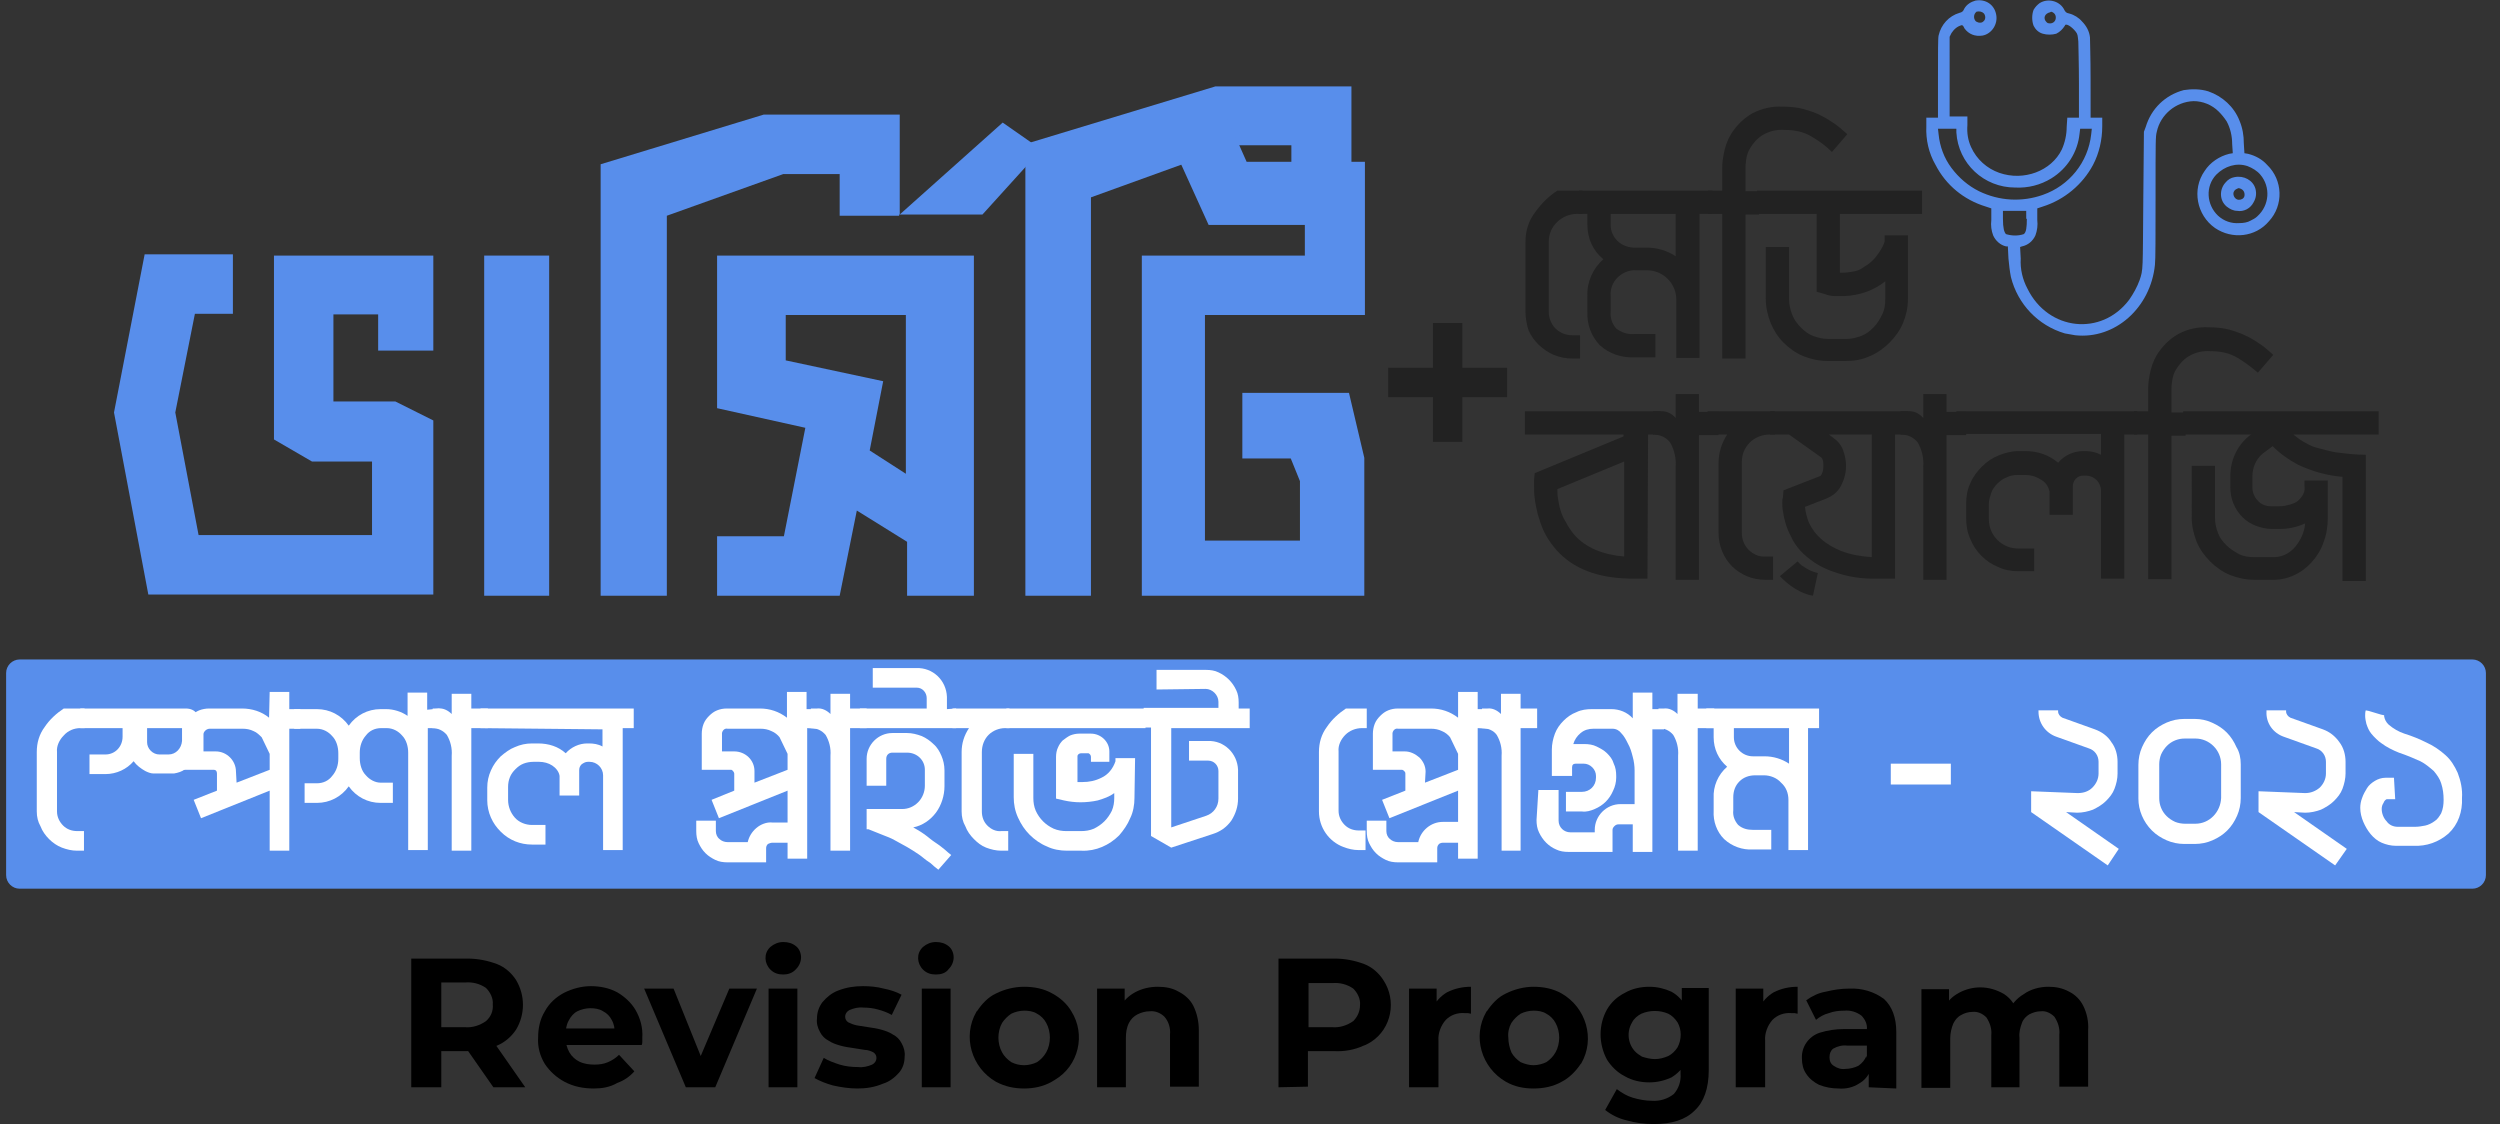 <?xml version="1.0" encoding="utf-8"?>
<!-- Generator: Adobe Illustrator 24.1.0, SVG Export Plug-In . SVG Version: 6.00 Build 0)  -->
<svg version="1.1" id="Layer_1" xmlns="http://www.w3.org/2000/svg" xmlns:xlink="http://www.w3.org/1999/xlink" x="0px" y="0px"
	 viewBox="0 0 407.9 183.4" style="enable-background:new 0 0 407.9 183.4;" xml:space="preserve">
<rect x="0" y="0" width="407.9" height="183.4" fill="#333333" stroke="none"/>
<style type="text/css">
	.st0{fill:#222222;}
	.st1{fill:#588EEB;}
	.st2{fill:#FFFFFF;}
</style>
<g id="Layer_2_1_">
	<g id="Layer_1-2">
		<path class="st0" d="M233.8,60v-7.3h4.8V60h7.3v4.8h-7.3v7.3h-4.8v-7.3h-7.3V60H233.8z"/>
		<path class="st0" d="M248.9,50.9V39.4c0-1.7,0.5-3.4,1.6-4.8c1-1.4,2.2-2.6,3.6-3.5h4.1v3.8h-0.9c-1.2,0-2.4,0.5-3.2,1.3
			c-0.9,0.8-1.4,2-1.4,3.2v11.5c0,1,0.4,2,1.1,2.7c0.7,0.7,1.7,1.1,2.7,1.1h1.3v3.8h-1.3c-1,0-2-0.2-3-0.6c-1.8-0.8-3.3-2.2-4.1-4
			C249.1,53,248.9,51.9,248.9,50.9z"/>
		<path class="st0" d="M270.1,58.3h-3.5c-2,0.1-4.1-0.6-5.6-2c-1.4-1.5-2.1-3.4-2-5.5v-2.5c-0.1-2.3,0.9-4.5,2.6-6
			c-1.7-1.4-2.6-3.4-2.6-5.6v-1.8h-1.4v-3.8h21.8v3.8h-2.1v23.5h-3.8v-9.6c0-1.2-0.5-2.4-1.4-3.3c-0.9-0.9-2.1-1.4-3.4-1.4H267
			c-1.1-0.1-2.3,0.4-3.1,1.2c-0.8,0.8-1.2,1.9-1.1,3v2.5c-0.1,1,0.2,2,0.9,2.8c0.8,0.6,1.8,1,2.9,0.9h3.5L270.1,58.3z M266.5,40.4
			h2.2c1.7,0,3.3,0.5,4.7,1.4v-6.9h-10.6v1.8C262.8,38.7,264.4,40.3,266.5,40.4C266.4,40.4,266.4,40.4,266.5,40.4z"/>
		<path class="st0" d="M298.9,24.8L298.9,24.8c-1-1-2.1-1.8-3.3-2.5c-1.3-0.8-2.8-1.1-4.4-1.1c-1.3-0.1-2.6,0.2-3.7,0.9
			c-0.8,0.5-1.4,1.2-1.9,2c-0.4,0.6-0.6,1.3-0.7,2c-0.1,0.6-0.1,1-0.1,1.1v4h2.2V35h-2.2v23.5h-3.8V34.9h-2.3v-3.8h2.3v-3.9
			c0-0.9,0.2-1.9,0.4-2.8c0.3-1.2,0.8-2.3,1.5-3.2c0.8-1.1,1.8-2,3-2.7c1.5-0.8,3.3-1.2,5-1.1c1.1,0,2.3,0.1,3.4,0.4
			c1,0.3,2,0.6,2.9,1.1c0.8,0.4,1.6,0.9,2.3,1.4c0.7,0.5,1.2,1,1.8,1.5l0.1,0.1L298.9,24.8z"/>
		<path class="st0" d="M286.7,34.9v-3.8h26.9v3.8h-13.4v9.6h0.2h0.2c0.6,0,1.2-0.1,1.8-0.2c0.7-0.1,1.3-0.4,1.8-0.8
			c0.7-0.4,1.3-0.9,1.8-1.5c0.6-0.8,1.2-1.6,1.5-2.6v-1h3.8v10.4c0,1.4-0.3,2.7-0.8,3.9c-0.5,1.2-1.3,2.3-2.2,3.2
			c-0.9,0.9-2,1.7-3.2,2.2c-1.3,0.6-2.6,0.8-4,0.8h-2.9c-1.4,0-2.7-0.3-4-0.8c-1.2-0.5-2.3-1.3-3.2-2.2c-0.9-0.9-1.6-2-2.1-3.2
			c-0.5-1.3-0.8-2.6-0.8-4v-8.4h3.8v8.5c0,0.9,0.2,1.7,0.5,2.5c0.3,0.8,0.8,1.5,1.4,2.1c0.6,0.6,1.2,1.1,2,1.4
			c0.8,0.3,1.6,0.5,2.5,0.5h2.9c0.9,0,1.7-0.2,2.5-0.5c0.8-0.3,1.4-0.8,2-1.4c0.6-0.6,1-1.3,1.4-2.1c0.4-0.8,0.5-1.6,0.5-2.5v-2.9
			c-1.9,1.5-4.2,2.3-6.6,2.4c-0.6,0-1.2,0-1.7,0c-0.5,0-1-0.1-1.5-0.3l-1.4-0.4V34.9H286.7z"/>
		<path class="st0" d="M268.8,94.4h-3c-5.1-0.1-9.1-1.6-11.8-4.6c-0.8-0.9-1.5-1.9-2-2.9c-0.5-1-0.8-2-1.1-3
			c-0.2-0.9-0.4-1.7-0.5-2.6c-0.1-0.7-0.1-1.3-0.1-2c0-0.3,0-0.5,0-0.7s0-0.3,0-0.3l0.1-1.1l14.5-6v-0.3h-16.1v-3.8H271v3.8h-2.1
			L268.8,94.4z M256.9,87.3c1.8,2,4.5,3.2,8.1,3.5V75.3l-10.9,4.5c0,0.5,0,1,0.1,1.5c0.1,0.6,0.2,1.3,0.4,1.9c0.2,0.7,0.5,1.4,0.9,2
			C255.9,86,256.4,86.7,256.9,87.3L256.9,87.3z"/>
		<path class="st0" d="M269.7,67.1h1.1c1-0.1,1.9,0.3,2.6,1.1v-3.9h3.8v2.9h3.2v3.8h-3.2v23.6h-3.8V76.2c0.1-1.4-0.2-2.8-0.9-4
			c-0.7-0.9-1.7-1.3-2.8-1.3L269.7,67.1z"/>
		<path class="st0" d="M280.4,87V75.5c0-1.6,0.5-3.2,1.4-4.6h-3.2v-3.8h11v3.8h-0.9c-1.2,0-2.4,0.5-3.2,1.3c-0.9,0.9-1.3,2-1.3,3.2
			V87c0,1,0.4,2,1.1,2.7c0.7,0.7,1.7,1.2,2.7,1.1h1.3v3.8H288c-1,0-2.1-0.2-3-0.6c-0.9-0.4-1.7-0.9-2.4-1.6
			C281.2,91,280.4,89,280.4,87L280.4,87z"/>
		<path class="st0" d="M288.8,70.9v-3.8h22.5v3.8h-2.1v23.5h-2.8c-2.6,0.1-5.1-0.3-7.5-1.2c-2-0.7-3.8-1.9-5.2-3.4
			c-0.6-0.7-1.1-1.4-1.5-2.3c-0.7-1.3-1.1-2.7-1.3-4.1c-0.1-0.5-0.1-1-0.1-1.4c0-0.3,0-0.6,0.1-0.8l0.1-1.2l5.9-2.3
			c0.1,0,0.3-0.2,0.4-0.5c0.2-0.4,0.2-0.9,0.2-1.3c0-0.7-0.1-1.1-0.4-1.3l-5.2-3.7L288.8,70.9z M296.6,93.5l-0.8,3.7
			c-0.7-0.1-1.5-0.4-2.1-0.7c-1-0.5-2-1.2-2.8-2c-0.2-0.2-0.3-0.3-0.5-0.5l2.9-2.4c0.3,0.3,0.5,0.6,0.9,0.8
			C294.9,92.9,295.7,93.3,296.6,93.5z M305.4,90.9V70.9h-7l0.8,0.6c0.7,0.5,1.2,1.1,1.5,1.9c0.3,0.8,0.5,1.7,0.5,2.6
			c0,1.2-0.3,2.3-0.9,3.4c-0.5,0.9-1.3,1.5-2.2,1.9l-3.6,1.4c0.1,0.9,0.3,1.8,0.7,2.7c0.5,1,1.1,1.8,1.9,2.5c1,0.9,2.1,1.5,3.3,2
			C302,90.5,303.7,90.8,305.4,90.9L305.4,90.9z"/>
		<path class="st0" d="M310.1,67.1h1.1c1-0.1,1.9,0.3,2.6,1.1v-3.9h3.8v2.9h3.2v3.8h-3.2v23.6h-3.8V76.2c0.1-1.4-0.2-2.8-0.9-4
			c-0.7-0.9-1.7-1.3-2.8-1.3V67.1z"/>
		<path class="st0" d="M319.2,70.9v-3.8h29.5v3.8h-2.1v23.5h-3.8V80.1c0-1.4-1.1-2.5-2.5-2.5h-0.4c-0.5,0-0.9,0.2-1.2,0.5
			c-0.3,0.3-0.5,0.8-0.5,1.2V84h-3.8v-3.8c-0.2-0.9-0.7-1.6-1.5-2c-0.8-0.5-1.6-0.7-2.5-0.7h-1.2c-0.6,0-1.3,0.1-1.8,0.4
			c-0.6,0.2-1.1,0.6-1.5,1c-0.4,0.4-0.8,0.9-1,1.5c-0.2,0.6-0.4,1.2-0.4,1.8v2.5c0,1.3,0.5,2.5,1.4,3.4c0.9,0.9,2.1,1.4,3.4,1.4h2.6
			v3.7h-2.6c-1.1,0-2.3-0.2-3.3-0.7c-1-0.4-1.9-1-2.7-1.8c-0.8-0.8-1.4-1.7-1.8-2.7c-0.5-1.1-0.7-2.2-0.7-3.4v-2.5
			c0-1.1,0.2-2.3,0.7-3.3c0.4-1,1.1-1.9,1.9-2.7c0.8-0.8,1.7-1.4,2.7-1.8c1-0.4,2.1-0.7,3.2-0.7h1.2c1.9,0,3.8,0.6,5.3,1.9
			c1-1.2,2.5-1.9,4.1-1.9h0.4c0.9,0,1.7,0.2,2.5,0.6v-3.4H319.2z"/>
		<path class="st0" d="M368.4,60.8L368.4,60.8c-1.1-0.9-2.1-1.7-3.3-2.4c-1.3-0.8-2.8-1.1-4.4-1.1c-1.3-0.1-2.6,0.2-3.7,0.9
			c-0.8,0.5-1.4,1.2-1.9,2c-0.4,0.6-0.6,1.3-0.7,2c-0.1,0.6-0.1,1-0.1,1.1v4h2.3v3.8h-2.3v23.4h-3.8V70.9h-2.3v-3.8h2.3v-3.9
			c0-0.9,0.2-1.9,0.4-2.8c0.3-1.2,0.8-2.3,1.5-3.2c0.8-1.1,1.8-2,3-2.7c1.5-0.8,3.2-1.2,5-1.1c1.1,0,2.3,0.1,3.4,0.4
			c1,0.3,1.9,0.6,2.9,1.1c0.8,0.4,1.6,0.9,2.3,1.4c0.7,0.5,1.2,1,1.8,1.5l0.1,0.1L368.4,60.8z"/>
		<path class="st0" d="M356.2,70.9v-3.8h31.9v3.8h-13.9c0.5,0.4,1,0.8,1.5,1.1c0.7,0.4,1.4,0.8,2.1,1c1.1,0.3,2.2,0.6,3.3,0.8
			c1.6,0.2,3.2,0.4,4.9,0.4v20.6h-3.8V77.8c-2.5-0.2-5-0.9-7.3-2c-1.5-0.8-2.9-1.8-4.1-3l-1.6,1.2c-1.1,0.9-1.7,2.3-1.7,3.7v1.8
			c0,0.8,0.3,1.6,0.9,2.2c0.5,0.6,1.3,0.9,2.1,0.9h1.3c0.4,0,0.7,0,1.1-0.1c0.5-0.1,0.9-0.2,1.4-0.4c0.5-0.2,0.9-0.6,1.2-1
			c0.4-0.5,0.6-1.1,0.5-1.8v-0.9h3.8v6.1c0,1.4-0.2,2.7-0.7,4c-0.4,1.2-1.1,2.3-1.9,3.2c-1.7,1.9-4.1,3-6.6,2.9h-2.8
			c-1.4,0-2.7-0.3-4-0.8c-1.2-0.5-2.3-1.3-3.2-2.2c-0.9-0.9-1.7-2-2.2-3.2c-0.5-1.3-0.8-2.6-0.8-4V76h3.8v8.5c0,0.9,0.2,1.7,0.5,2.5
			c0.3,0.8,0.8,1.4,1.4,2c0.6,0.6,1.3,1,2,1.4c0.8,0.4,1.6,0.5,2.5,0.5h2.8c1.5,0.1,2.9-0.5,3.9-1.7c0.9-1.1,1.5-2.4,1.6-3.8
			c-1.3,0.6-2.7,0.9-4.1,0.9h-1.3c-0.9,0-1.8-0.2-2.6-0.5c-0.8-0.3-1.6-0.8-2.2-1.4c-1.3-1.3-2-3-2-4.9v-1.8c0-2.6,1.1-5,3.1-6.6
			l0.3-0.2H356.2z"/>
		<path class="st1" d="M322.3,0.1c-0.7,0.2-1.4,0.6-1.8,1.3c-0.2,0.5-0.4,0.6-0.8,0.7c-1.7,0.5-3,1.9-3.4,3.7
			c-0.1,0.4-0.1,2.7-0.1,7v6.4h-1.9v1.4c-0.1,2.2,0.4,4.4,1.5,6.3c1.7,3.3,4.6,5.7,8.2,6.8l0.9,0.3l0,1.9c-0.1,0.9,0,1.7,0.3,2.5
			c0.4,0.9,1.2,1.6,2.1,1.8h0.3l0.1,2c0.1,1,0.2,2,0.4,3c1.1,4.4,4.4,7.9,8.8,9.2c0.6,0.1,1.1,0.2,1.7,0.3c6.5,0.7,12.3-4.5,13-11.5
			c0.1-0.7,0.1-5,0.1-11c0-9.5,0-9.9,0.2-10.7c0.6-2.8,3.1-4.9,6-5c1.5,0,3,0.6,4.1,1.7c0.5,0.5,0.9,1,1.3,1.6
			c0.6,1.1,0.9,2.4,0.9,3.7l0.1,1.5l-0.6,0.1c-1.6,0.4-3.1,1.4-4,2.8c-2.1,3-1.3,7.2,1.7,9.3c2.8,1.9,6.6,1.5,8.8-1.1
			c2.4-2.6,2.3-6.7-0.3-9.2c-0.8-0.9-1.9-1.5-3.1-1.8l-0.6-0.1l-0.1-1.6c0-1.3-0.2-2.5-0.7-3.7c-0.9-2.3-2.8-4-5.1-4.8
			c-1.3-0.4-2.7-0.4-4-0.2c-3,0.8-5.3,3-6.2,6l-0.3,0.8l-0.1,11c-0.1,11.8,0,11.4-0.6,13.2c-0.4,1.1-1,2.2-1.7,3.2
			c-4.5,6-13.2,5.1-16.6-1.8c-0.8-1.5-1.2-3.2-1.1-4.9l-0.1-1.9l0.3-0.1c1-0.2,1.8-0.9,2.2-1.8c0.3-0.8,0.4-1.7,0.3-2.5l0-1.9
			l0.9-0.3c3.5-1.1,6.5-3.6,8.2-6.8c1-1.9,1.5-4.1,1.5-6.3v-1.4h-1.9V13c0-3.5-0.1-6.5-0.1-6.9c-0.1-1-0.6-1.9-1.3-2.6
			c-0.5-0.6-1.3-1.1-2.1-1.3c-0.5-0.1-0.6-0.2-0.9-0.8c-0.8-1.3-2.6-1.7-3.9-0.9c-0.4,0.3-0.7,0.6-1,1.1c-0.3,0.8-0.3,1.8,0,2.6
			c0.3,0.6,0.8,1.1,1.5,1.3c0.7,0.2,1.5,0.2,2.2,0c0.6-0.3,1-0.7,1.4-1.3c0.1-0.5,1.1,0.1,1.8,1c0.3,0.4,0.3,0.6,0.4,1.6
			c0,0.6,0.1,3.7,0.1,6.8v5.6h-1.9l-0.1,1.5c0,1.3-0.3,2.6-0.8,3.7c-1.7,3.5-6.2,5.2-10.2,3.8c-2-0.7-3.7-2.2-4.6-4.2
			c-0.5-1.1-0.7-2.3-0.6-3.6v-1.4h-2.9v-6.6V6l0.3-0.6c0.4-0.6,0.9-1.1,1.7-1.3c0.1,0,0.3,0.2,0.4,0.5c0.7,1,1.8,1.4,3,1.2
			c1.5-0.3,2.5-1.9,2.2-3.4C325.4,0.7,323.9-0.2,322.3,0.1z M323.7,2.2c0.3,0.4,0.3,1-0.1,1.3c-0.2,0.2-0.4,0.2-0.6,0.2
			c-0.2,0-0.4-0.1-0.6-0.2c-0.4-0.4-0.4-1-0.1-1.4c0.1-0.1,0.1-0.1,0.2-0.2C323,1.8,323.4,1.9,323.7,2.2z M334.9,2
			c0.4,0.2,0.6,0.6,0.5,1.1c-0.1,0.5-0.6,0.8-1.1,0.7c-0.2,0-0.3-0.1-0.4-0.2c-0.6-0.6-0.3-1.4,0.6-1.6C334.6,1.9,334.8,1.9,334.9,2
			z M319.2,21.6c0.3,5.1,4.5,9,9.6,9c2.1,0.1,4.1-0.4,5.9-1.5c2.6-1.6,4.3-4.3,4.6-7.3l0.1-0.8h1.9l-0.1,0.9
			c-0.5,4.6-3.6,8.4-7.9,9.9c-3.4,1.2-7.1,1-10.4-0.6c-1.8-0.9-3.3-2.2-4.5-3.8c-1.2-1.6-1.9-3.5-2.1-5.5l-0.1-0.9h3V21.6z
			 M366.7,27.1c0.8,0.3,1.6,0.8,2.1,1.4c1.7,2,1.5,5-0.5,6.8c-0.3,0.3-0.7,0.5-1.1,0.7c-0.5,0.3-1.2,0.4-1.8,0.4
			c-1.3,0.1-2.5-0.3-3.5-1.2c-1.9-1.8-2.1-4.8-0.3-6.7C363,27.1,364.9,26.5,366.7,27.1z M330.7,35.7c0,1.4-0.1,2.2-0.5,2.5
			c-0.9,0.3-1.9,0.3-2.9,0c-0.3-0.3-0.5-1-0.5-2.5v-1.3h3.8V35.7z"/>
		<path class="st1" d="M364.6,28.9c-0.6,0.1-1.1,0.4-1.5,0.9c-1,1.1-1,2.9,0.2,3.9c0.5,0.4,1.1,0.7,1.7,0.7c1.1,0.2,2.2-0.4,2.7-1.4
			c0.4-0.7,0.5-1.4,0.3-2.2C367.6,29.4,366.1,28.6,364.6,28.9z M365.6,30.8c0.5,0.2,0.7,0.7,0.6,1.2c-0.1,0.4-0.5,0.6-0.9,0.6
			c-0.5,0-0.9-0.5-0.9-1c0-0.4,0.3-0.7,0.6-0.8l0.2-0.1C365.3,30.7,365.4,30.7,365.6,30.8L365.6,30.8z"/>
		<path class="st1" d="M70.7,41.7v15.5h-9v-5.9h-7.3v14.2h10.1l6.2,3.1v28.4H24.2l-5.6-29.7l5-25.8H38v9.7h-6.2l-3.2,16.1l3.8,20
			h28.3V75.3h-9.8l-6.2-3.6v-30L70.7,41.7z"/>
		<path class="st1" d="M79,41.7h10.6v55.5H79V41.7z"/>
		<path class="st1" d="M160.3,35h-13.6v0.2H137v-6.8h-9.2l-19,6.8v62H98V26.8l26.6-8.1h22.2V35l16.8-15l6.3,4.4L160.3,35z"/>
		<path class="st1" d="M139.8,83.3l-2.8,13.9H117v-9.7h10.9l3.5-17.7L117,66.6V41.7h41.9v55.5H148v-8.8L139.8,83.3z M147.8,77.3
			V51.4h-19.6v7.4l15.9,3.4l-2.2,11.3L147.8,77.3z"/>
		<path class="st1" d="M178,97.2h-10.7V23.5l31-9.4h22.2v16.4h-9.8v-6.8h-9.2L178,32.2V97.2z"/>
		<path class="st1" d="M222.6,51.4h-26v36.8h15.5v-9.7l-1.5-3.7h-7.9V64.1h17.4l2.5,10.6v22.5h-36.3V41.7h26.6v-5h-15.7l-5.4-11.9
			l-2.8-6.5h10.8l3.6,8.1h19.3V51.4z"/>
		<path class="st1" d="M3.2,107.6h400.2c1.2,0,2.2,1,2.2,2.2v33c0,1.2-1,2.2-2.2,2.2H3.2C2,145,1,144,1,142.8v-33
			C1,108.6,2,107.6,3.2,107.6z"/>
		<path class="st2" d="M6,132.4v-9.7c0-1.5,0.4-2.9,1.3-4.1c0.8-1.2,1.9-2.2,3.1-3h3.4v3.2h-0.7c-1,0-2,0.4-2.7,1.2
			c-0.7,0.7-1.2,1.7-1.1,2.7v9.7c0,0.9,0.4,1.7,1,2.3c0.6,0.6,1.4,0.9,2.3,0.9h1.1v3.2h-1.1c-0.9,0-1.7-0.2-2.5-0.5
			c-0.8-0.3-1.5-0.8-2.1-1.4c-0.6-0.6-1.1-1.3-1.4-2.1C6.2,134.1,6,133.3,6,132.4z"/>
		<path class="st2" d="M23.7,125.8c-0.7-0.4-1.4-0.9-1.9-1.6c-1.1,1.3-2.8,2.1-4.6,2.1h-2.6v-3.2h2.6c1.6,0,2.8-1.3,2.8-2.9
			c0,0,0,0,0,0v-1.4h-6.9v-3.2h17.2c1.6,0,2.4,1.1,2.4,3.2v2.1c0,0.6-0.1,1.1-0.3,1.7c-0.2,0.6-0.5,1.1-0.8,1.6
			c-0.4,0.5-0.8,1-1.4,1.3c-0.5,0.4-1.2,0.6-1.8,0.7H25C24.6,126.2,24.1,126,23.7,125.8z M29.7,120.9v-2.1H24v2.3
			c0,0.5,0.2,1,0.6,1.4c0.4,0.4,0.9,0.6,1.4,0.6h1.5C28.7,123.1,29.6,122.1,29.7,120.9L29.7,120.9z"/>
		<path class="st2" d="M44,112.9h3.2v2.8H49v3.2h-1.8v19.9H44V129l-11.2,4.5l-1.2-3l3.8-1.5v-2.8c0-0.4-0.2-0.6-0.5-0.6H30v-5.9
			c0-0.5,0.1-1.1,0.3-1.6c0.2-0.5,0.5-0.9,0.9-1.3c0.4-0.4,0.8-0.7,1.3-0.9c0.5-0.2,1.1-0.3,1.6-0.3h5.4c1.6,0,3.2,0.5,4.4,1.5
			L44,112.9z M38.6,127.7l5.4-2.1V123l-1.3-2.7c-0.4-0.4-0.8-0.8-1.3-1c-0.6-0.3-1.2-0.4-1.8-0.4h-5.4c-0.2,0-0.5,0.1-0.7,0.3
			c-0.2,0.2-0.3,0.4-0.3,0.6v2.8h2c1.8,0,3.3,1.5,3.3,3.3L38.6,127.7z"/>
		<path class="st2" d="M71.7,115.6v3.2h-1.9v19.9h-3.2v-15.9c0-1-0.3-2.1-1-2.8c-0.6-0.7-1.5-1.2-2.5-1.2h-0.9c-1,0-1.9,0.4-2.5,1.2
			c-0.7,0.8-1,1.8-1,2.8v0.9c0,1,0.3,2.1,1,2.8c0.6,0.7,1.5,1.2,2.4,1.2h2v3.3h-2c-2.1,0-4-1-5.2-2.7c-1.2,1.7-3.1,2.7-5.2,2.7h-2
			v-3.2h2c1,0,1.9-0.4,2.5-1.2c0.7-0.8,1-1.8,1-2.8v-0.9c0-1-0.3-2.1-1-2.8c-0.6-0.7-1.5-1.2-2.5-1.2h-3.7v-3.2h3.7
			c2.1,0,4,1,5.2,2.7c1.2-1.7,3.1-2.7,5.2-2.7h0.9c1.2,0,2.5,0.4,3.5,1.1v-3.8h3.2v2.8L71.7,115.6z"/>
		<path class="st2" d="M70.6,115.6h0.9c0.8-0.1,1.6,0.3,2.2,0.9v-3.3h3.2v2.4h2.7v3.2h-2.7v20h-3.2v-15.5c0.1-1.2-0.2-2.4-0.8-3.4
			c-0.6-0.7-1.4-1.1-2.4-1.1L70.6,115.6z"/>
		<path class="st2" d="M78.4,118.8v-3.2h25v3.2h-1.8v19.9h-3.2v-12.2c0-1.2-1-2.2-2.2-2.2l0,0h-0.3c-0.4,0-0.7,0.2-1,0.4
			c-0.3,0.3-0.4,0.6-0.4,1v4.1h-3.2v-3.2c-0.1-0.7-0.6-1.3-1.2-1.7c-0.6-0.4-1.4-0.6-2.1-0.6h-1c-0.5,0-1.1,0.1-1.6,0.3
			c-0.5,0.2-0.9,0.5-1.3,0.9c-0.4,0.4-0.7,0.8-0.9,1.3c-0.2,0.5-0.3,1-0.3,1.6v2.1c0,1.1,0.4,2.1,1.1,2.9c0.7,0.8,1.8,1.2,2.8,1.2
			H89v3.2h-2.2c-1.9,0-3.7-0.7-5.1-2.1c-0.7-0.7-1.2-1.4-1.6-2.3c-0.4-0.9-0.6-1.9-0.6-2.8v-2.1c0-1,0.2-1.9,0.6-2.8
			c0.4-0.9,0.9-1.6,1.6-2.3c0.7-0.6,1.5-1.2,2.3-1.5c0.9-0.4,1.8-0.6,2.8-0.6h1c1.7,0,3.3,0.5,4.5,1.6c0.9-1,2.2-1.6,3.5-1.6h0.3
			c0.7,0,1.5,0.1,2.2,0.5v-2.8L78.4,118.8z"/>
		<path class="st2" d="M131.7,118.8v21.3h-3.2v-1.4l0,0v-1.2H126c-0.2,0-0.5,0.1-0.7,0.2c-0.2,0.2-0.3,0.4-0.3,0.7v2.3h-6.3
			c-0.7,0-1.4-0.1-2-0.4c-0.6-0.3-1.1-0.6-1.6-1.1c-0.5-0.5-0.8-1-1.1-1.6c-0.3-0.6-0.4-1.3-0.4-2v-1.7h3.2v1.7c0,0.5,0.2,1,0.6,1.3
			c0.3,0.3,0.8,0.5,1.3,0.5h3.3c0.2-0.9,0.7-1.7,1.4-2.3c0.7-0.6,1.7-1,2.6-0.9h2.5V129l-11.2,4.5l-1.2-3l3.7-1.5v-2.8
			c0-0.1-0.1-0.3-0.2-0.4c-0.1-0.1-0.2-0.2-0.3-0.2h-4.8v-5.9c0-0.5,0.1-1.1,0.3-1.6c0.2-0.5,0.5-0.9,0.9-1.3
			c0.4-0.4,0.8-0.7,1.3-0.9c0.5-0.2,1-0.3,1.6-0.3h5.4c1.6,0,3.1,0.5,4.4,1.5v-4.2h3.2v2.8h1.9v3.2L131.7,118.8z M123.1,127.7
			l5.4-2.1V123l-1.3-2.7c-0.3-0.4-0.8-0.8-1.3-1c-0.6-0.3-1.2-0.4-1.8-0.4h-5.4c-0.4-0.1-0.8,0.2-0.9,0.7c0,0.1,0,0.1,0,0.2v2.8h2
			c1.8,0,3.3,1.4,3.3,3.2c0,0,0,0,0,0L123.1,127.7z"/>
		<path class="st2" d="M132.4,115.6h0.9c0.8-0.1,1.6,0.3,2.2,0.9v-3.3h3.2v2.4h2.7v3.2h-2.7v20h-3.2v-15.5c0.1-1.2-0.2-2.4-0.8-3.4
			c-0.6-0.7-1.4-1.1-2.4-1.1V115.6z"/>
		<path class="st2" d="M156,115.6v3.2h-15.7v-3.2h10.9v-1.7c0-0.9-0.7-1.7-1.6-1.7c0,0-0.1,0-0.1,0h-7.1v-3.2h7.1
			c2.7-0.1,4.9,2,5,4.7c0,0.1,0,0.2,0,0.3v1.7L156,115.6z M147.2,132c1,0,1.9-0.4,2.6-1.1c0.7-0.7,1.1-1.7,1.1-2.7v-2.6
			c0-1.6-1.3-2.8-2.9-2.8h-2.4c-0.6,0-1,0.4-1,1v4.4h-3.2v-4.4c0-2.3,1.9-4.2,4.2-4.2h2.4c0.8,0,1.6,0.2,2.4,0.5
			c0.7,0.3,1.4,0.8,1.9,1.3c0.6,0.5,1,1.2,1.3,1.9c0.3,0.7,0.5,1.5,0.5,2.4v2.6c0,1.5-0.5,3.1-1.4,4.3c-0.9,1.2-2.2,2.1-3.7,2.4
			l0.7,0.4c0.7,0.4,1.4,0.9,2,1.4s1.3,0.9,1.8,1.3s0.9,0.7,1.2,1l0.5,0.4l-2.1,2.4l-0.5-0.4c-0.3-0.2-0.6-0.6-1.1-0.9
			s-1-0.8-1.6-1.2c-0.6-0.4-1.2-0.8-1.9-1.2c-0.7-0.4-1.3-0.7-2-1.1s-1.3-0.6-1.8-0.8l-1.5-0.6l-1-0.4h-0.3V132H147.2z"/>
		<path class="st2" d="M156.9,132.4v-9.7c0-1.4,0.4-2.7,1.2-3.9h-2.7v-3.2h9.3v3.2H164c-1,0-2,0.4-2.7,1.1c-0.7,0.7-1.1,1.7-1.1,2.8
			v9.7c0,0.9,0.3,1.7,0.9,2.3c0.6,0.6,1.4,1,2.3,0.9h1.1v3.2h-1.1c-0.9,0-1.7-0.2-2.5-0.5c-0.8-0.3-1.4-0.8-2-1.4
			c-0.6-0.6-1.1-1.3-1.4-2.1C157.1,134.1,156.9,133.3,156.9,132.4z"/>
		<path class="st2" d="M164.2,118.8v-3.2h22.7v3.2H164.2z M185.1,130.2c0,1.1-0.2,2.3-0.7,3.3c-0.4,1-1.1,2-1.8,2.8
			c-1.6,1.6-3.8,2.6-6.1,2.5h-2.4c-1.1,0-2.3-0.2-3.3-0.7c-1-0.4-2-1.1-2.8-1.9c-0.8-0.8-1.4-1.7-1.9-2.8c-0.5-1.1-0.7-2.2-0.7-3.3
			V123h3.2v7.2c0,0.7,0.1,1.4,0.4,2.1c0.6,1.3,1.6,2.3,2.9,2.9c0.7,0.3,1.4,0.4,2.1,0.4h2.4c0.7,0,1.4-0.1,2.1-0.4
			c0.6-0.3,1.2-0.7,1.7-1.2c0.5-0.5,0.9-1.1,1.2-1.7c0.3-0.7,0.4-1.4,0.4-2.1v-0.8c-0.8,0.6-1.7,0.9-2.7,1.2
			c-0.9,0.2-1.9,0.3-2.8,0.3c-0.9,0-1.8-0.1-2.7-0.3l-1.3-0.3v-6.8c0-0.5,0.1-1.1,0.3-1.5c0.2-0.5,0.5-0.9,0.8-1.2
			c0.4-0.3,0.8-0.6,1.2-0.8c0.5-0.2,1-0.3,1.5-0.3h1.9c1.6,0,3,1.3,3,2.9c0,0,0,0.1,0,0.1v1.6H178v-0.8c0-0.3-0.2-0.5-0.4-0.6
			c0,0-0.1,0-0.1,0h-1.1c-0.3,0-0.6,0.2-0.6,0.5c0,0,0,0.1,0,0.1v4.1c0.1,0,0.2,0,0.4,0h0.4c1.1,0,2.1-0.2,3.1-0.7
			c1.1-0.5,1.9-1.5,2.3-2.7v-0.5h3.2L185.1,130.2z"/>
		<path class="st2" d="M188.7,112.5v-3.2h8.1c0.7,0,1.4,0.1,2,0.4c1.3,0.6,2.3,1.6,2.9,2.9c0.3,0.6,0.4,1.3,0.4,2v1h1.8v3.2h-12.8
			V135l5.7-1.9c1.2-0.4,2-1.5,2-2.8v-4.5c0-0.9-0.7-1.7-1.7-1.7c0,0,0,0,0,0h-3.1v-3.2h3.1c2.6-0.1,4.8,2,4.9,4.7c0,0.1,0,0.2,0,0.2
			v4.5c0,1.3-0.4,2.5-1.1,3.6c-0.8,1.1-1.8,1.8-3.1,2.2l-6.7,2.2l-3.3-1.9v-17.7h-1.2v-3.2h12.2v-1c0-1.1-1-2.1-2.1-2.1L188.7,112.5
			z"/>
		<path class="st2" d="M215.2,132.4v-9.7c0-1.5,0.4-2.9,1.3-4.1c0.8-1.2,1.9-2.2,3.1-3h3.4v3.2h-0.8c-1,0-2,0.4-2.7,1.1
			c-0.7,0.7-1.2,1.7-1.1,2.7v9.7c0,0.9,0.4,1.7,1,2.3c0.6,0.6,1.4,0.9,2.3,0.9h1.1v3.2h-1.1c-0.9,0-1.7-0.2-2.5-0.5
			C216.8,137.3,215.2,135,215.2,132.4L215.2,132.4z"/>
		<path class="st2" d="M241.1,118.8v21.3h-3.2v-1.4l0,0v-1.2h-2.5c-0.2,0-0.5,0.1-0.6,0.2c-0.2,0.2-0.3,0.4-0.3,0.7v2.3h-6.4
			c-0.7,0-1.4-0.1-2-0.4c-0.6-0.3-1.1-0.6-1.6-1.1c-0.5-0.5-0.8-1-1.1-1.6c-0.3-0.6-0.4-1.3-0.4-2v-1.7h3.2v1.7c0,0.5,0.2,1,0.6,1.3
			c0.3,0.3,0.8,0.5,1.3,0.5h3.3c0.4-1.9,2.1-3.3,4-3.3h2.5V129l-11.2,4.5l-1.2-3l3.8-1.5v-2.8c0-0.2-0.1-0.3-0.2-0.4
			c-0.1-0.1-0.2-0.2-0.4-0.2H224v-5.9c0-0.5,0.1-1.1,0.3-1.6c0.2-0.5,0.5-0.9,0.9-1.3c0.4-0.4,0.8-0.7,1.3-0.9
			c0.5-0.2,1-0.3,1.6-0.3h5.4c1.6,0,3.1,0.5,4.4,1.5v-4.2h3.2v2.8h1.9v3.2L241.1,118.8z M232.5,127.7l5.4-2.1V123l-1.3-2.7
			c-0.3-0.4-0.8-0.8-1.3-1c-0.6-0.3-1.2-0.4-1.8-0.4h-5.4c-0.4-0.1-0.8,0.2-0.9,0.7c0,0.1,0,0.2,0,0.2v2.8h2c0.9,0,1.7,0.4,2.4,1
			c0.6,0.6,1,1.4,1,2.3L232.5,127.7z"/>
		<path class="st2" d="M241.8,115.6h0.9c0.8-0.1,1.6,0.3,2.2,0.9v-3.3h3.2v2.4h2.7v3.2h-2.7v20H245v-15.5c0.1-1.2-0.2-2.4-0.8-3.4
			c-0.5-0.7-1.4-1.1-2.4-1.1L241.8,115.6z"/>
		<path class="st2" d="M251,128.9h3.3v5c0,1.1,0.9,1.9,1.9,1.9h4v-0.4c0-2.3,1.9-4.2,4.2-4.2h2.3v-5.5c0-0.7-0.1-1.5-0.3-2.2
			c-0.2-0.8-0.4-1.5-0.8-2.2c-0.3-0.6-0.6-1.2-1.1-1.7c-0.3-0.4-0.8-0.7-1.4-0.7h-3.1c-0.8,0-1.5,0.2-2.1,0.7
			c-0.6,0.5-1,1.1-1.2,1.8c0.2,0,0.3,0,0.5,0h1.3c0.7,0,1.4,0.1,2,0.4c0.6,0.3,1.2,0.6,1.7,1.1c0.5,0.5,0.9,1,1.1,1.7
			c0.3,0.6,0.4,1.3,0.4,2v0.3c0,0.7-0.2,1.5-0.5,2.1c-0.3,0.7-0.7,1.3-1.2,1.8c-0.5,0.5-1.1,0.9-1.8,1.2c-0.7,0.3-1.4,0.5-2.1,0.4
			h-2.6v-3.2h2.6c1.3,0,2.3-1,2.3-2.3c0,0,0,0,0,0v-0.3c0-0.5-0.2-1-0.6-1.4c-0.4-0.4-0.9-0.6-1.4-0.6h-1.3c-0.4,0-0.6,0.2-0.6,0.6
			v1.4h-3.3v-4.3c0-0.9,0.2-1.8,0.5-2.6c0.3-0.8,0.8-1.5,1.4-2.1c0.6-0.6,1.3-1.1,2.1-1.4c0.8-0.4,1.7-0.5,2.6-0.5h3.1
			c1.3,0,2.6,0.5,3.5,1.5V113h3.2v2.7h1.9v3.3h-1.9v20h-3.2v-4.5h-2.3c-0.3,0-0.5,0.1-0.7,0.3c-0.2,0.2-0.3,0.4-0.3,0.6v3.6h-7.2
			c-0.7,0-1.4-0.1-2-0.4c-1.2-0.5-2.2-1.5-2.8-2.8c-0.3-0.6-0.4-1.3-0.4-2L251,128.9z"/>
		<path class="st2" d="M270.6,115.6h0.9c0.8-0.1,1.6,0.3,2.2,0.9v-3.3h3.3v2.4h2.7v3.2H277v20h-3.2v-15.5c0.1-1.2-0.2-2.4-0.8-3.4
			c-0.6-0.7-1.4-1.1-2.4-1.1L270.6,115.6z"/>
		<path class="st2" d="M289,138.6h-3c-1.7,0.1-3.4-0.5-4.7-1.7c-1.2-1.2-1.8-2.9-1.7-4.6v-2.1c-0.1-1.9,0.7-3.8,2.2-5.1
			c-1.4-1.2-2.2-2.9-2.2-4.8v-1.5h-1.2v-3.2h18.4v3.2h-1.8v19.9h-3.2v-8.2c0-1.1-0.4-2.1-1.2-2.8c-0.7-0.8-1.8-1.2-2.8-1.2h-1.4
			c-1,0-1.9,0.3-2.6,1c-0.7,0.7-1,1.6-1,2.6v2.1c-0.1,0.9,0.2,1.7,0.8,2.4c0.7,0.6,1.5,0.8,2.4,0.8h3L289,138.6z M286,123.4h1.9
			c1.4,0,2.8,0.4,4,1.2v-5.8h-9v1.5C282.9,122,284.3,123.4,286,123.4C286,123.5,286,123.5,286,123.4z"/>
		<path class="st2" d="M318.3,124.6v3.4h-9.8v-3.4L318.3,124.6z"/>
		<path class="st2" d="M341.4,128.5c0.6-0.6,1-1.4,1-2.3v-1.9c0-1-0.6-1.9-1.6-2.2l-5.3-1.9c-1.7-0.6-2.9-2.2-2.9-4.1v-0.2h3.2v0.2
			c0,0.4,0.3,0.8,0.7,1l5.3,1.9c1.1,0.4,2.1,1.1,2.7,2.1c0.7,0.9,1,2.1,1,3.2v1.9c0,0.9-0.2,1.7-0.5,2.5c-0.3,0.8-0.8,1.4-1.4,2
			c-0.6,0.6-1.3,1-2.1,1.4c-0.8,0.3-1.7,0.5-2.6,0.5l-1.8-0.1l8.6,6l-1.8,2.7l-12.5-8.7v-3.4l7.6,0.3
			C340,129.4,340.8,129.1,341.4,128.5z"/>
		<path class="st2" d="M365.6,124.7v5.5c0,1-0.2,2-0.6,2.9c-0.4,0.9-0.9,1.7-1.6,2.4c-0.7,0.7-1.5,1.2-2.4,1.6
			c-0.9,0.4-1.9,0.6-2.9,0.6h-1.7c-1,0-2-0.2-2.9-0.6c-0.9-0.4-1.7-0.9-2.4-1.6c-1.4-1.4-2.2-3.3-2.2-5.2v-5.5c0-1,0.2-2,0.6-2.9
			c0.4-0.9,0.9-1.7,1.6-2.4c0.7-0.7,1.5-1.2,2.4-1.6c0.9-0.4,1.9-0.6,2.9-0.6h1.7c1,0,1.9,0.2,2.8,0.6c0.9,0.4,1.7,0.9,2.4,1.6
			c0.7,0.7,1.2,1.5,1.6,2.4C365.4,122.7,365.6,123.7,365.6,124.7z M362.4,130.2v-5.5c0-2.3-1.9-4.2-4.2-4.2h-1.7
			c-0.6,0-1.1,0.1-1.6,0.3c-1,0.4-1.8,1.2-2.3,2.3c-0.2,0.5-0.3,1.1-0.3,1.6v5.5c0,0.6,0.1,1.1,0.3,1.6c0.4,1,1.2,1.8,2.3,2.3
			c0.5,0.2,1.1,0.3,1.6,0.3h1.7C360.5,134.4,362.3,132.5,362.4,130.2L362.4,130.2z"/>
		<path class="st2" d="M378.5,128.5c0.6-0.6,1-1.4,1-2.3v-1.9c0-1-0.6-1.9-1.6-2.2l-5.3-1.9c-1.7-0.6-2.9-2.2-2.8-4.1v-0.2h3.2v0.2
			c0,0.4,0.3,0.8,0.7,1l5.3,1.9c1.1,0.4,2,1.1,2.7,2.1c0.7,0.9,1,2.1,1,3.2v1.9c0,0.8-0.2,1.7-0.5,2.5c-0.3,0.8-0.8,1.4-1.4,2
			c-0.6,0.6-1.3,1-2.1,1.4c-0.8,0.3-1.7,0.5-2.6,0.5l-1.8-0.1l8.6,6l-1.9,2.7l-12.5-8.7v-3.4l7.6,0.3
			C377,129.4,377.8,129.1,378.5,128.5z"/>
		<path class="st2" d="M390.8,130.4h-1.4c-0.2,0.1-0.4,0.3-0.5,0.6c-0.2,0.3-0.3,0.6-0.3,1c0,0.7,0.3,1.5,0.8,2
			c0.4,0.6,1.1,0.9,1.8,0.9h2.9c0.5,0,1.1-0.1,1.6-0.2c0.5-0.1,1.1-0.4,1.5-0.7c0.5-0.3,0.8-0.8,1.1-1.3c0.3-0.7,0.4-1.4,0.4-2.2
			c0-0.9-0.1-1.8-0.4-2.7c-0.2-0.7-0.7-1.4-1.2-2c-0.7-0.6-1.4-1.2-2.2-1.6c-1.1-0.5-2.3-1-3.5-1.4c-1-0.4-2-0.9-2.8-1.5
			c-0.6-0.4-1.2-1-1.7-1.6c-0.4-0.5-0.6-1-0.8-1.6c-0.1-0.4-0.2-0.9-0.2-1.3c0-0.3,0-0.6,0.1-0.9l0.5,0.1c0.3,0.1,0.7,0.2,1,0.3
			s0.7,0.2,1,0.3l0.5,0.1c0,0.1,0,0.2,0,0.2c0.1,0.5,0.3,0.9,0.7,1.3c0.8,0.7,1.7,1.2,2.6,1.5c1.3,0.4,2.5,0.9,3.7,1.5
			c1.1,0.5,2.1,1.2,3,2c0.9,0.8,1.5,1.8,2,2.9c0.5,1.3,0.8,2.7,0.7,4.1c0.1,2.2-0.6,4.3-2.2,5.8c-1.6,1.4-3.6,2.1-5.7,2h-2.9
			c-0.8,0-1.6-0.2-2.3-0.5c-0.7-0.3-1.3-0.8-1.8-1.4c-0.5-0.6-0.9-1.3-1.2-2c-0.3-0.7-0.5-1.5-0.5-2.3c0-0.5,0.1-1.1,0.3-1.6
			c0.2-0.6,0.5-1.1,0.8-1.6c0.3-0.5,0.8-0.9,1.3-1.2c0.5-0.3,1.1-0.5,1.7-0.5h1.4L390.8,130.4z"/>
		<g>
			<path d="M67.1,177.4v-21h9.1c1.7,0,3.3,0.3,4.9,0.9c1.3,0.5,2.4,1.5,3.1,2.6c1.5,2.5,1.5,5.6,0,8.1c-0.8,1.2-1.9,2.1-3.1,2.6
				c-1.5,0.6-3.2,0.9-4.9,0.9h-6.4l2.2-2.1v8L67.1,177.4z M72,169.9l-2.2-2.3h6.1c1.2,0.1,2.4-0.3,3.4-1c0.8-0.7,1.2-1.7,1.1-2.7
				c0.1-1-0.4-2-1.1-2.7c-1-0.7-2.2-1-3.4-0.9h-6.1L72,158V169.9z M80.5,177.4l-5.3-7.6h5.2l5.3,7.6H80.5z"/>
			<path d="M96.9,177.6c-1.7,0-3.3-0.3-4.8-1.1c-1.3-0.7-2.4-1.7-3.2-2.9c-0.8-1.3-1.2-2.8-1.1-4.3c0-1.5,0.3-3,1.1-4.3
				c0.7-1.3,1.8-2.3,3.1-3c1.4-0.7,2.9-1.1,4.4-1.1c1.5,0,3,0.3,4.3,1c1.2,0.7,2.3,1.7,3,2.9c0.8,1.4,1.2,2.9,1.1,4.5
				c0,0.2,0,0.4,0,0.6s0,0.4-0.1,0.6H91.5v-2.7h10.6l-1.8,0.8c0-0.8-0.1-1.5-0.5-2.2c-0.3-0.6-0.8-1.1-1.4-1.4
				c-0.6-0.4-1.4-0.5-2.1-0.5c-0.7,0-1.5,0.2-2.1,0.5c-0.6,0.3-1.1,0.9-1.4,1.5c-0.4,0.7-0.5,1.5-0.5,2.2v0.7c0,0.8,0.2,1.6,0.6,2.3
				c0.4,0.7,1,1.2,1.6,1.5c0.8,0.4,1.7,0.5,2.5,0.5c0.8,0,1.5-0.1,2.2-0.4c0.7-0.3,1.3-0.7,1.8-1.2l2.5,2.7
				c-0.8,0.9-1.7,1.5-2.8,1.9C99.5,177.4,98.2,177.6,96.9,177.6z"/>
			<path d="M111.9,177.4l-6.8-16.1h4.8l5.6,13.9h-2.4l5.9-13.9h4.5l-6.8,16.1H111.9z"/>
			<path d="M127.8,159c-0.8,0-1.5-0.2-2.1-0.8c-1-1-1.1-2.6-0.1-3.6c0,0,0.1-0.1,0.1-0.1c0.6-0.5,1.3-0.8,2.1-0.8
				c0.8,0,1.5,0.2,2.1,0.7c0.5,0.4,0.8,1.1,0.8,1.8c0,0.7-0.3,1.4-0.8,1.9C129.3,158.8,128.5,159,127.8,159z M125.4,177.4v-16.1h4.7
				v16.1L125.4,177.4z"/>
			<path d="M139.9,177.6c-1.3,0-2.7-0.2-4-0.5c-1.1-0.3-2.1-0.7-3-1.2l1.5-3.3c0.8,0.5,1.7,0.8,2.6,1.1c1,0.3,2,0.4,3,0.4
				c0.8,0.1,1.6-0.1,2.3-0.4c0.4-0.2,0.7-0.6,0.7-1.1c0-0.4-0.2-0.7-0.5-0.9c-0.4-0.2-0.9-0.4-1.4-0.4c-0.6-0.1-1.2-0.2-1.9-0.3
				c-0.7-0.1-1.4-0.2-2.1-0.4c-0.7-0.2-1.3-0.4-1.9-0.8c-0.6-0.3-1.1-0.8-1.4-1.4c-0.4-0.7-0.6-1.5-0.5-2.2c0-1,0.3-1.9,0.9-2.7
				c0.7-0.8,1.5-1.5,2.6-1.9c1.3-0.5,2.6-0.7,4-0.7c1.1,0,2.3,0.1,3.4,0.4c1,0.2,2,0.5,2.9,1l-1.6,3.3c-0.7-0.4-1.5-0.7-2.3-0.9
				c-0.7-0.2-1.5-0.3-2.3-0.3c-0.8-0.1-1.6,0.1-2.3,0.4c-0.4,0.2-0.7,0.6-0.7,1.1c0,0.4,0.2,0.7,0.5,0.9c0.4,0.2,0.9,0.4,1.4,0.5
				l1.9,0.3c0.7,0.1,1.4,0.2,2.1,0.4c0.7,0.2,1.3,0.4,1.9,0.8c0.6,0.3,1.1,0.8,1.4,1.4c0.4,0.7,0.6,1.5,0.5,2.2c0,1-0.3,1.9-0.9,2.6
				c-0.7,0.8-1.6,1.5-2.6,1.8C142.7,177.4,141.3,177.6,139.9,177.6z"/>
			<path d="M152.7,159c-0.8,0-1.5-0.2-2.1-0.8c-1-1-1.1-2.6-0.1-3.6c0,0,0.1-0.1,0.1-0.1c0.6-0.5,1.3-0.8,2.1-0.8
				c0.8,0,1.5,0.2,2.1,0.7c0.5,0.4,0.8,1.1,0.8,1.8c0,0.7-0.3,1.4-0.8,1.9C154.3,158.8,153.5,159,152.7,159z M150.4,177.4v-16.1h4.7
				v16.1L150.4,177.4z"/>
			<path d="M167.1,177.6c-1.6,0-3.1-0.3-4.6-1.1c-4-2.3-5.5-7.4-3.2-11.4c0,0,0-0.1,0.1-0.1c0.8-1.2,1.8-2.3,3.1-2.9
				c1.4-0.7,3-1.1,4.6-1.1c1.6,0,3.2,0.3,4.6,1.1c1.3,0.7,2.4,1.7,3.1,2.9c2.4,3.8,1.2,8.9-2.7,11.2c-0.2,0.1-0.3,0.2-0.5,0.3
				C170.2,177.3,168.6,177.6,167.1,177.6z M167.1,173.8c0.7,0,1.5-0.2,2.1-0.5c0.6-0.4,1.1-0.9,1.5-1.6c0.4-0.7,0.6-1.6,0.6-2.4
				c0-0.8-0.2-1.7-0.6-2.4c-0.3-0.6-0.9-1.2-1.5-1.5c-0.6-0.4-1.4-0.5-2.1-0.5c-0.7,0-1.5,0.2-2.1,0.5c-0.6,0.4-1.1,0.9-1.5,1.5
				c-0.4,0.7-0.6,1.6-0.6,2.4c0,0.8,0.2,1.7,0.6,2.4c0.3,0.6,0.9,1.2,1.5,1.6C165.6,173.6,166.3,173.8,167.1,173.8z"/>
			<path d="M188.9,161c1.2,0,2.4,0.2,3.4,0.8c1,0.5,1.9,1.3,2.4,2.3c0.6,1.2,0.9,2.6,0.9,4v9.2h-4.7v-8.5c0.1-1-0.2-2.1-0.9-2.9
				c-0.6-0.6-1.5-1-2.4-0.9c-0.7,0-1.4,0.2-2,0.5c-0.6,0.3-1.1,0.8-1.4,1.4c-0.4,0.8-0.5,1.6-0.5,2.5v8h-4.7v-16.1h4.5v4.5l-0.8-1.4
				c0.6-1.1,1.4-1.9,2.5-2.5C186.3,161.3,187.6,161,188.9,161z"/>
			<path d="M208.6,177.4v-21h9.1c1.7,0,3.3,0.3,4.9,0.9c1.3,0.5,2.4,1.5,3.1,2.6c2.2,3.3,1.4,7.9-2,10.1c-0.4,0.2-0.8,0.5-1.2,0.6
				c-1.5,0.7-3.2,1-4.9,0.9h-6.4l2.2-2.2v8L208.6,177.4z M213.5,169.9l-2.2-2.3h6.1c1.2,0.1,2.4-0.3,3.4-1c0.7-0.7,1.1-1.6,1.1-2.6
				c0.1-1-0.4-2-1.1-2.7c-1-0.7-2.2-1-3.4-0.9h-6.1l2.2-2.3L213.5,169.9z"/>
			<path d="M229.9,177.4v-16.1h4.5v4.6l-0.6-1.4c0.4-1.1,1.3-2,2.3-2.6c1.2-0.6,2.5-0.9,3.9-0.9v4.4l-0.5-0.1h-0.5
				c-1.2-0.1-2.3,0.3-3.1,1.1c-0.8,0.9-1.3,2.2-1.2,3.4v7.6L229.9,177.4z"/>
			<path d="M250.2,177.6c-1.6,0-3.1-0.3-4.5-1.1c-4-2.3-5.5-7.4-3.2-11.4c0,0,0-0.1,0.1-0.1c0.8-1.2,1.8-2.3,3.1-2.9
				c1.4-0.7,3-1.1,4.5-1.1c1.6,0,3.2,0.3,4.6,1.1c4,2.3,5.5,7.4,3.2,11.4c0,0-0.1,0.1-0.1,0.1c-0.8,1.2-1.9,2.3-3.1,2.9
				C253.4,177.3,251.8,177.6,250.2,177.6z M250.2,173.8c0.7,0,1.5-0.2,2.1-0.5c0.6-0.4,1.1-0.9,1.5-1.6c0.4-0.7,0.6-1.6,0.6-2.4
				c0-0.8-0.2-1.7-0.6-2.4c-0.3-0.6-0.9-1.2-1.5-1.5c-0.6-0.4-1.4-0.5-2.1-0.5c-0.7,0-1.5,0.2-2.1,0.5c-0.6,0.4-1.1,0.9-1.5,1.5
				c-0.4,0.7-0.6,1.6-0.5,2.4c0,0.8,0.2,1.7,0.5,2.4c0.3,0.6,0.9,1.2,1.5,1.6C248.8,173.6,249.5,173.8,250.2,173.8z"/>
			<path d="M269.1,176.6c-1.4,0-2.8-0.3-4-1c-1.2-0.6-2.2-1.6-2.9-2.7c-1.4-2.6-1.4-5.7,0-8.2c0.7-1.2,1.7-2.1,2.9-2.7
				c1.2-0.7,2.6-1,4-1c1.3,0,2.5,0.3,3.6,0.8c1.1,0.6,1.9,1.5,2.4,2.6c1.2,2.8,1.2,6,0,8.8c-0.5,1.1-1.4,2-2.4,2.6
				C271.6,176.3,270.4,176.6,269.1,176.6z M269.8,183.4c-1.5,0-3-0.2-4.4-0.6c-1.3-0.3-2.5-0.9-3.5-1.7l1.9-3.4
				c0.8,0.6,1.6,1.1,2.6,1.4c1,0.3,2.1,0.5,3.1,0.5c1.3,0.1,2.6-0.3,3.6-1.1c0.8-0.9,1.2-2.1,1.1-3.3v-2.4l0.3-4.1l-0.1-4.1v-3.4
				h4.4v13.4c0,3-0.8,5.2-2.3,6.6C275,182.7,272.8,183.4,269.8,183.4L269.8,183.4z M270,172.8c0.8,0,1.5-0.2,2.2-0.5
				c0.6-0.3,1.1-0.8,1.5-1.4c0.7-1.3,0.7-2.9,0-4.1c-0.4-0.6-0.9-1.1-1.5-1.4c-1.4-0.6-3-0.6-4.4,0c-0.6,0.3-1.2,0.8-1.5,1.4
				c-1.1,1.8-0.6,4.3,1.3,5.4c0.1,0.1,0.2,0.1,0.3,0.2C268.5,172.6,269.3,172.8,270,172.8L270,172.8z"/>
			<path d="M283.2,177.4v-16.1h4.5v4.6l-0.6-1.4c0.4-1.1,1.3-2,2.3-2.6c1.2-0.6,2.5-0.9,3.9-0.9v4.4l-0.5-0.1h-0.5
				c-1.2-0.1-2.3,0.3-3.1,1.1c-0.8,0.9-1.3,2.2-1.2,3.4v7.6L283.2,177.4z"/>
			<path d="M300,177.6c-1.1,0-2.2-0.2-3.2-0.6c-0.8-0.4-1.6-1-2.1-1.8c-0.5-0.7-0.7-1.6-0.7-2.5c-0.1-1.9,1.1-3.6,2.9-4.2
				c1.3-0.4,2.6-0.6,4-0.6h4.3v2.7h-3.8c-0.8-0.1-1.6,0.1-2.3,0.5c-0.4,0.3-0.6,0.8-0.6,1.4c0,0.6,0.2,1.1,0.7,1.4
				c0.6,0.4,1.2,0.6,1.9,0.5c0.7,0,1.5-0.2,2.1-0.5c0.6-0.4,1.1-1,1.3-1.6l0.7,2.2c-0.3,1-1,1.8-1.9,2.3
				C302.4,177.4,301.2,177.7,300,177.6z M304.9,177.4v-3.1l-0.3-0.7v-5.6c0.1-0.9-0.3-1.7-0.9-2.3c-0.8-0.6-1.8-0.9-2.8-0.8
				c-0.9,0-1.7,0.1-2.5,0.4c-0.8,0.2-1.5,0.6-2.1,1.1l-1.6-3.2c1-0.7,2-1.2,3.2-1.4c1.2-0.3,2.5-0.5,3.8-0.5
				c2.1-0.1,4.1,0.5,5.7,1.7c1.3,1.2,2,3,2,5.4v9.2L304.9,177.4z"/>
			<path d="M334.2,161c1.2,0,2.3,0.2,3.4,0.8c1,0.5,1.8,1.3,2.3,2.3c0.6,1.2,0.9,2.6,0.8,4v9.2h-4.7v-8.5c0.1-1-0.2-2-0.8-2.9
				c-0.6-0.6-1.4-1-2.2-0.9c-0.7,0-1.3,0.2-1.9,0.5c-0.5,0.3-1,0.8-1.2,1.4c-0.3,0.8-0.5,1.6-0.4,2.4v8.1h-4.6v-8.5
				c0.1-1-0.2-2-0.8-2.9c-0.6-0.6-1.4-1-2.3-0.9c-0.6,0-1.3,0.2-1.8,0.5c-0.6,0.3-1,0.8-1.3,1.4c-0.3,0.7-0.5,1.6-0.5,2.4v8.1h-4.7
				v-16.1h4.5v4.4l-0.8-1.3c0.5-1.1,1.3-1.9,2.4-2.5c1.1-0.6,2.3-0.9,3.5-0.9c1.4,0,2.7,0.4,3.9,1.1c1.2,0.8,2,2,2.2,3.4l-1.6-0.4
				c0.5-1.2,1.4-2.3,2.6-3C331.3,161.4,332.8,161,334.2,161z"/>
		</g>
	</g>
</g>
</svg>
